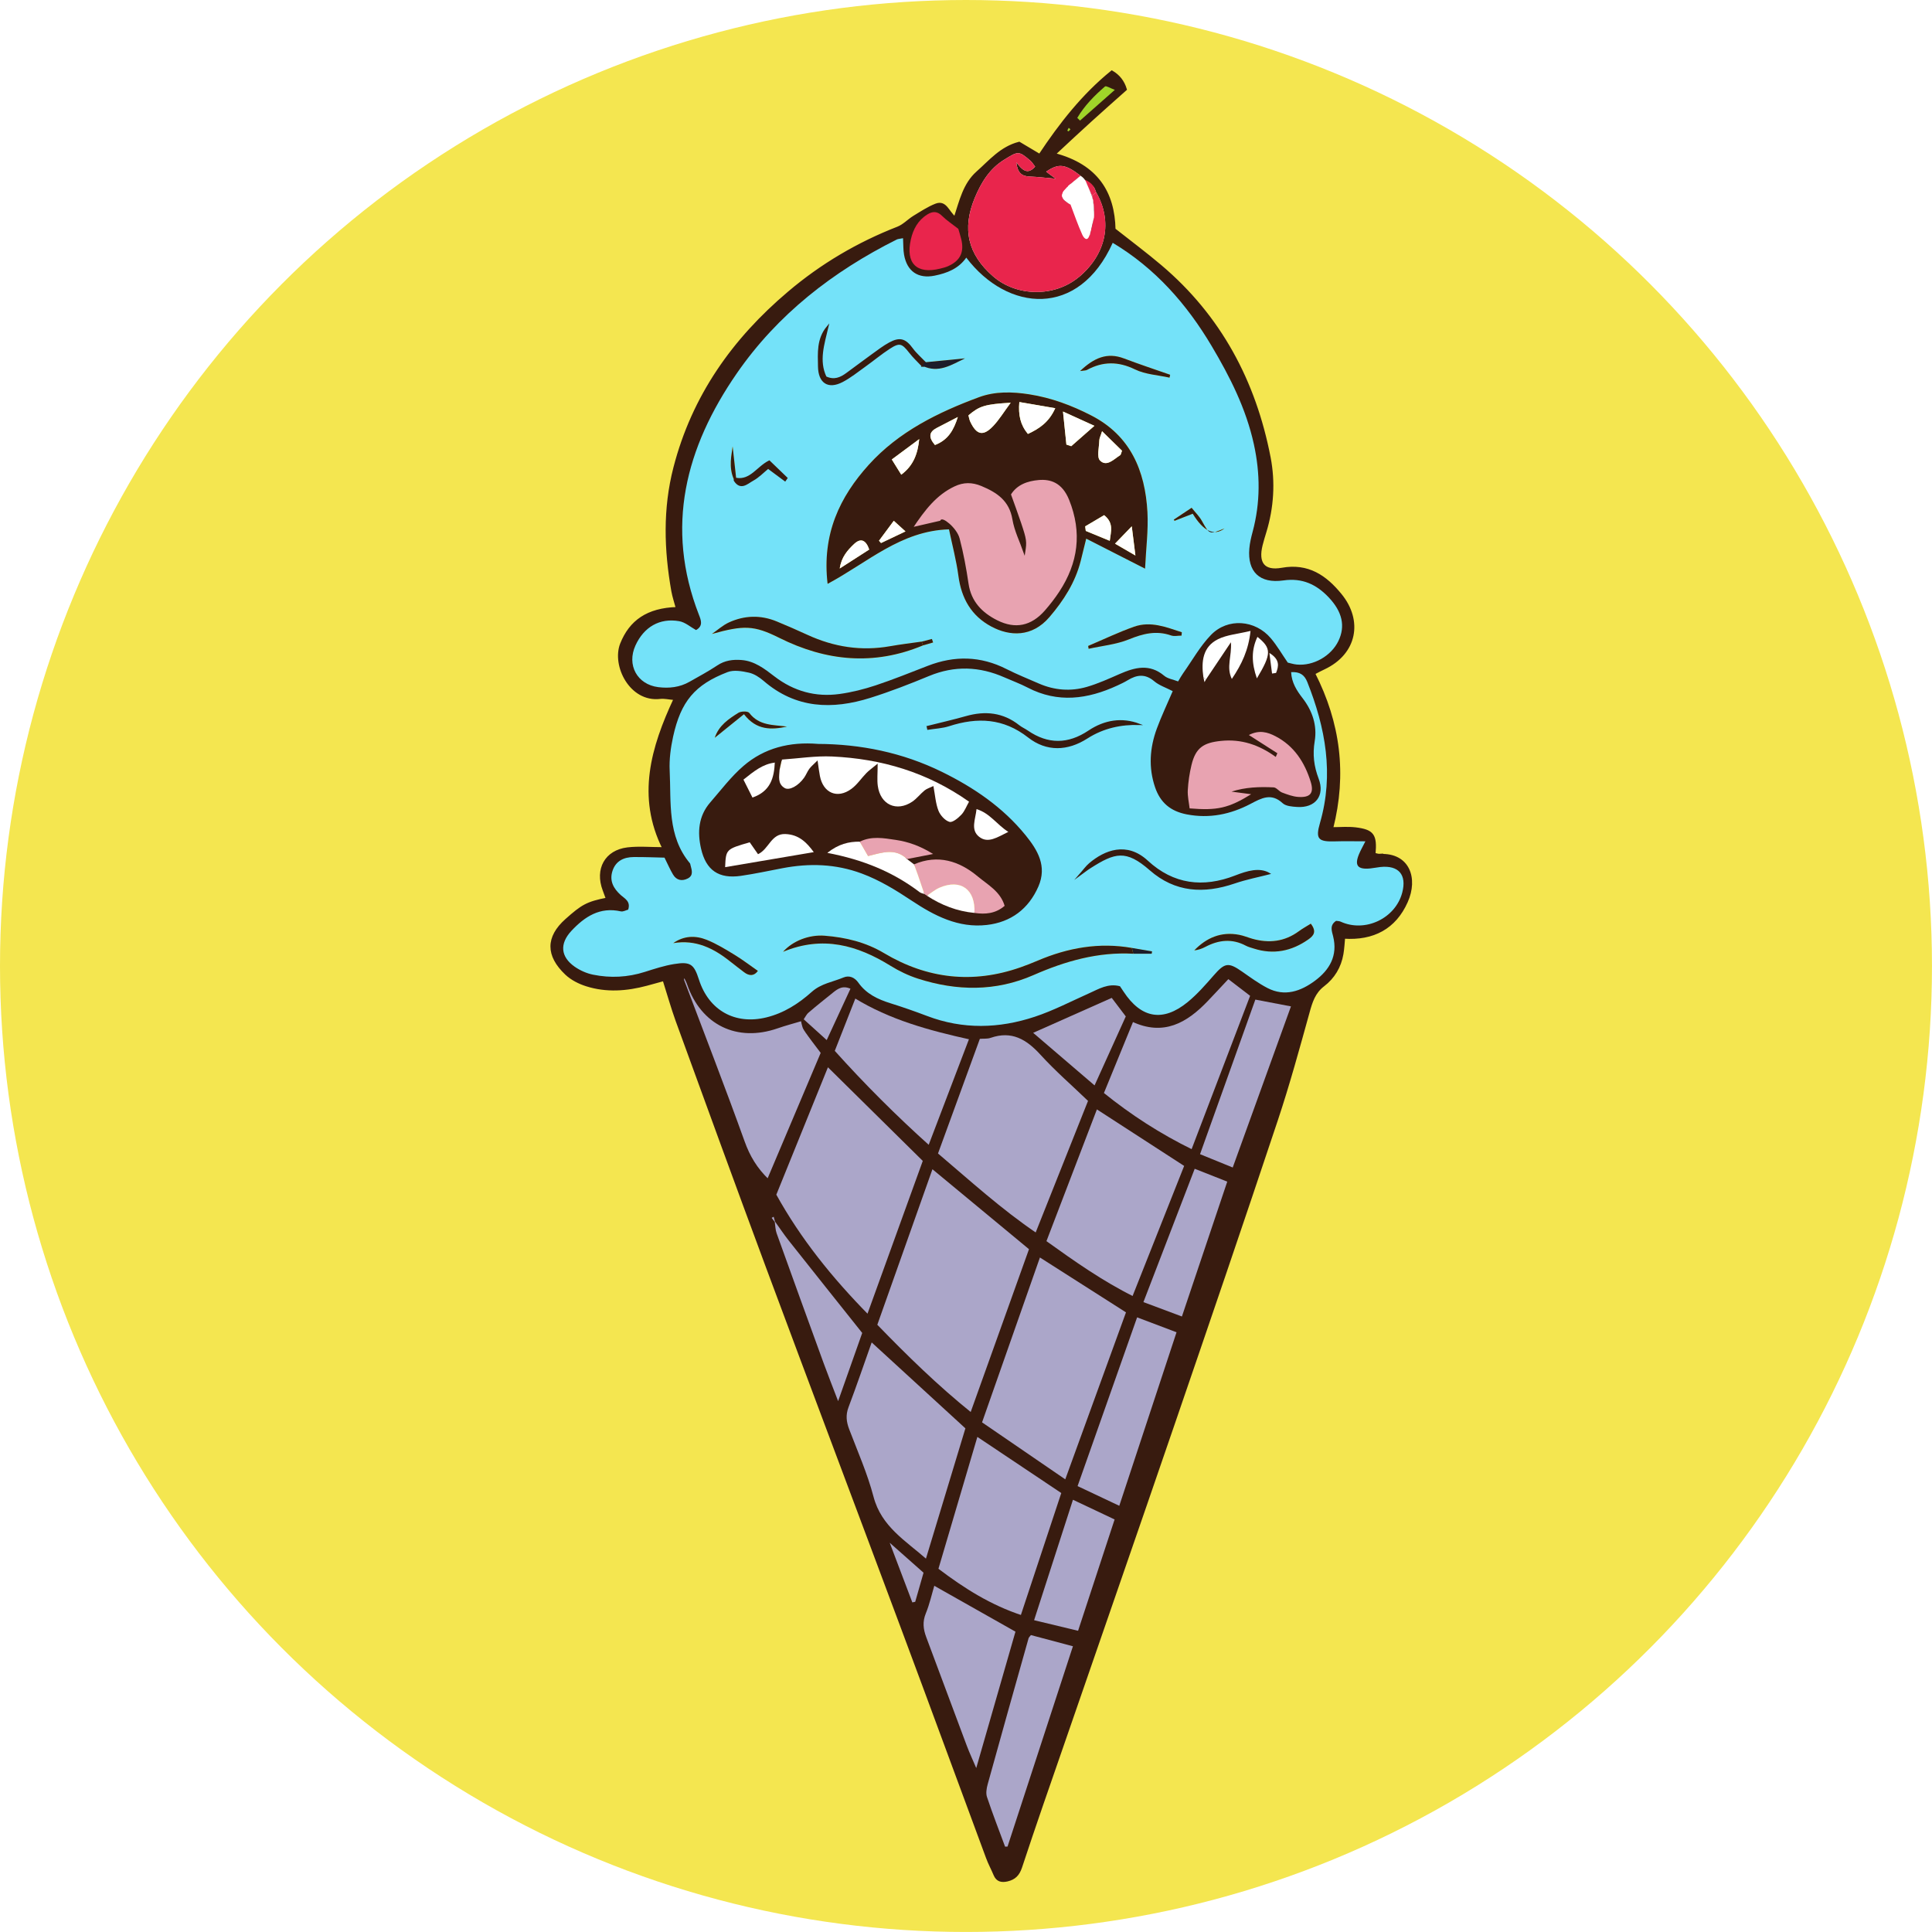<?xml version="1.0" encoding="UTF-8"?>
<svg id="Layer_1" xmlns="http://www.w3.org/2000/svg" version="1.1" xmlns:xlink="http://www.w3.org/1999/xlink" viewBox="0 0 758.35 758.35">
  <!-- Generator: Adobe Illustrator 29.5.1, SVG Export Plug-In . SVG Version: 2.1.0 Build 141)  -->
  <defs>
    <style>
      .st0, .st1, .st2, .st3 {
        fill: #381b0f;
      }

      .st0, .st1, .st3, .st4, .st5 {
        stroke: #381b0f;
        stroke-miterlimit: 10;
      }

      .st0, .st5 {
        stroke-width: .75px;
      }

      .st6 {
        fill: #fff;
      }

      .st7 {
        fill: #a0d529;
      }

      .st8 {
        filter: url(#drop-shadow-1);
      }

      .st9 {
        fill: #f4e650;
      }

      .st10 {
        fill: #74e2f9;
      }

      .st1 {
        stroke-width: .5px;
      }

      .st11, .st5 {
        fill: #e8a3b1;
      }

      .st12 {
        fill: #1d1d2a;
      }

      .st13, .st4 {
        fill: #aba6c9;
      }

      .st14 {
        fill: #e0f0bc;
      }

      .st15 {
        fill: #e9254c;
      }
    </style>
    <filter id="drop-shadow-1" x="198" y="9.35" width="375" height="748" filterUnits="userSpaceOnUse">
      <feOffset dx="6" dy="4"/>
      <feGaussianBlur result="blur" stdDeviation="6"/>
      <feFlood flood-color="#381b0f" flood-opacity=".75"/>
      <feComposite in2="blur" operator="in"/>
      <feComposite in="SourceGraphic"/>
    </filter>
  </defs>
  <circle class="st9" cx="379.17" cy="379.17" r="379.17"/>
  <g class="st8">
    <path class="st3" d="M535.7,331.66c-.75.06-1.55-.28-2.28-.42.67-7.48-.53-9.16-7.41-10-2.94-.34-5.97-.06-9.22-.06,5.41-21.38,2.86-41.28-7.08-60.87,1.67-.87,2.8-1.49,3.97-2.02,12.55-5.89,14.82-18.64,6.5-28.81-5.86-7.2-12.77-11.97-22.99-10.12-7.22,1.29-9.86-2.33-8.08-9.44.44-1.74.94-3.42,1.47-5.13,2.94-9.61,3.53-19.59,1.67-29.2-5.77-29.85-19.38-55.4-42.75-75.16-5.72-4.85-11.74-9.33-18.13-14.38-.31-14.32-6.69-25.08-23.57-29.51,5.44-5.07,9.8-9.16,14.21-13.14,4.58-4.18,9.22-8.24,13.8-12.33-.91-3.05-2.7-5.34-5.39-6.89-11.27,9.14-20.16,20.46-28.32,32.76-3.03-1.79-5.66-3.36-8.05-4.79-7.11,1.82-11.41,7.12-16.38,11.52-5.19,4.6-6.61,11.21-8.8,17.88-2.83-2.24-3.64-6.64-7.52-5.13-3,1.18-5.77,3.03-8.55,4.71-2.19,1.35-4.05,3.42-6.39,4.32-15.66,6.11-29.93,14.52-42.75,25.39-21.74,18.38-37.59,40.66-44.84,68.77-4.16,16.09-3.66,32.2-.81,48.37.42,2.27,1.14,4.43,1.78,6.78-11.66.34-18.35,5.16-21.88,14.01-3.3,8.35,3.58,22.45,15.21,21.07,1.67-.2,3.39.25,5.8.45-8.97,19.25-14.57,38.39-4.41,58.74-5.08,0-9.69-.45-14.19.08-8.52,1.04-12.35,8.1-9.27,16.23.44,1.12.83,2.27,1.28,3.48-7.88,1.57-9.74,2.69-16.02,8.27-7.66,6.81-7.63,13.93-.08,21.1,2.17,2.05,5.14,3.56,8,4.46,7.83,2.49,15.77,1.88,23.6-.22,2.28-.62,4.53-1.23,6.75-1.85,1.86,5.86,3.3,11.01,5.11,16.03,11.74,32.23,23.46,64.46,35.4,96.6,17.63,47.42,35.51,94.75,53.19,142.17,11.16,29.87,22.13,59.83,33.23,89.74.83,2.3,2.03,4.46,2.97,6.73.97,2.3,2.61,2.66,4.89,2.16,2.83-.67,4.33-2.13,5.33-5.13,5.36-16.28,11.02-32.45,16.63-48.65,14.38-41.7,28.9-83.37,43.2-125.1,13.66-39.8,27.26-79.59,40.56-119.5,4.64-13.93,8.52-28.11,12.44-42.26,1.14-4.15,2.28-7.85,5.89-10.62,4-3.05,6.55-7.26,7.41-12.33.36-2.13.47-4.32.67-6.47,11.55.78,20.02-3.78,24.57-13.98,4.14-9.19.78-18.8-10.36-18.27v-.04h-.01ZM427.74,29.94c.42-.36,2.03.67,3.86,1.35-5,4.4-9.33,8.21-13.66,12.05-.36-.36-.72-.7-1.08-1.06,2.8-4.76,6.69-8.72,10.88-12.33h0ZM413.5,46.17c.22.2.47.39.69.59-.25.28-.47.59-.78.81-.06,0-.47-.28-.47-.31.17-.36.36-.73.56-1.09ZM422.09,76.51l.03-.08.86,4.82-.5,2.75-.17,1.96-.19.73c-.03.45-.06.87-.11,1.32,1.67-5.02,1.94-10.06.61-15.16-.58-1.35-1.36-3.2-2.13-5.05,2.67-.06,3.16,2.19,3.74,3.65,6.63,11.57,4.03,24.35-6.83,33.38-9.52,7.9-24.4,7.73-33.67-.39-9.83-8.58-12.19-18.52-7.13-30.72v-.03h0c2.53-6.03,5.77-11.46,11.63-15.05,5.39-3.31,5.61-3.53,10.24.48.64.53,1.08,1.35,1.83,2.27-2.97,3.39-5.02,1.4-7.38-1.68.42,4.04,2.05,5.46,5.19,5.58,3.28.14,6.52.53,10.24.87-1.36-1.01-2.5-1.88-3.72-2.77,4.89-3.36,7.47-3.05,13.52,1.6-1.39,1.15-2.72,2.24-4.05,3.36,1.22-.28,2.47-.56,4.03-.9,1.25,1.71,2.19,3.53,2.83,5.41M351.53,89.97c.89-4.01,2.78-7.48,6.41-9.75,2.17-1.37,3.97-1.35,5.89.59,1.64,1.63,3.64,2.91,6.33,5.02.28.92.75,2.41,1.11,3.92,1.3,5.16-.31,8.58-5.11,10.73-1,.45-2.08.7-3.16.98-9.19,2.27-13.6-2.1-11.47-11.49ZM252.42,265.69c-8.33-1.04-12.46-8.69-8.97-16.34,3.3-7.23,9.49-10.9,17.18-9.53,2.33.42,4.41,2.3,6.61,3.48,2.89-1.6,1.92-3.92,1.17-5.91-13.49-34.55-5.22-65.83,14.8-94.81,16.02-23.23,37.76-40.02,62.77-52.57.56-.28,1.25-.28,2.5-.53.14,2.49.03,4.54.39,6.5,1.17,6.56,5.52,9.53,11.99,8.24,4.86-1.01,9.38-2.75,12.44-7.09,16.27,21.41,44.17,23.77,57.47-5.8,16.6,9.92,29.01,23.93,38.84,40.47,7.19,12.11,13.52,24.61,16.57,38.53,2.53,11.55,2.61,22.98-.47,34.44-.58,2.13-1.11,4.34-1.3,6.56-.78,9.08,4,13.84,13.38,12.5,7.41-1.04,12.94,1.54,17.82,6.73,5.27,5.6,6.55,11.24,3.78,17.04-2.86,5.91-9.86,9.92-16.41,9.28-1.3-.14-2.58-.56-3.47-.76-2.36-3.39-4.25-6.7-6.66-9.56-6.11-7.26-16.88-8.13-23.49-1.32-4.28,4.4-7.36,10-10.97,15.08-.61.87-1.14,1.85-1.94,3.17-1.94-.76-4.05-1.06-5.47-2.24-5.72-4.79-11.44-3.31-17.41-.7-4.25,1.85-8.5,3.81-12.94,5.07-6.36,1.85-12.71,1.37-18.85-1.32-4.28-1.85-8.58-3.59-12.74-5.69-10.11-5.13-20.35-5.32-30.82-1.26-6.8,2.63-13.58,5.38-20.49,7.68-4.61,1.51-9.36,2.72-14.16,3.36-9.38,1.32-17.96-1.04-25.6-6.89-3.86-2.97-7.77-6.05-12.91-6.45-3.36-.25-6.52.14-9.52,2.16-3.5,2.33-7.22,4.32-10.88,6.39-3.83,2.19-8,2.66-12.24,2.1h0ZM485.12,307.75c-8.88,5.46-13.33,6.45-24.18,5.55-.25-2.21-.83-4.71-.72-7.15.19-3.31.69-6.64,1.47-9.86,1.64-6.87,4.8-8.77,11.55-9.47,8.05-.84,14.99,1.57,21.52,6.28.22-.48.42-.95.64-1.43-3.53-2.27-7.05-4.51-11.19-7.15,4.11-2.1,7.36-1.12,10.41.45,7.33,3.76,11.49,10.26,13.88,17.91,1.39,4.48-.22,6.25-4.94,5.94-2.14-.17-4.28-.95-6.3-1.74-1.19-.45-2.19-1.96-3.33-2.02-5.52-.28-11.05-.11-16.52,1.65,2.22.31,4.41.59,7.72,1.04h-.01ZM477.15,248.09c-3.72,5.55-6.75,10.09-9.8,14.63-.19.36-.36.7-.56,1.04-.14-.64-.31-1.32-.44-1.96-.86-6.11-.28-11.94,5.8-14.91,3.5-1.74,7.72-2.02,12.71-3.22-.83,7.57-3.44,13.03-7.33,18.83-2.3-4.68.06-8.94-.39-14.4h.01ZM487.56,245.99c5.55,4.48,5.61,6.59-.22,16.28-2.14-6.14-2.19-11.18.22-16.28h0ZM492.26,252.29c4.22,2.63,3.69,5.18,2.64,7.85-.53.08-1.05.17-1.58.25-.31-2.44-.64-4.88-1.05-8.1h-.01ZM285.82,444.2c-7.61-21.19-15.8-42.18-23.71-63.22-.19-.53-.14-1.15.58-2.02.5,1.09,1.08,2.13,1.5,3.28,5.41,15.67,19.21,22.36,34.84,16.93,3.19-1.12,6.5-1.96,9.74-2.91,0-.06-.03-.08-.03-.14.03.03.08.06.11.08.69-1.04,1.22-2.27,2.14-3.05,3.16-2.75,6.44-5.32,9.69-7.96,2.08-1.65,4.25-3.08,7.8-1.32-3.25,7.03-6.44,13.9-9.83,21.21-3.33-3.03-6.55-5.97-9.8-8.88-.03,0-.03.03-.03.03,0,0-.02.01-.06.03.33,1.29.44,2.72,1.17,3.76,2.08,3.14,4.44,6.11,6.77,9.19-7.05,16.67-14.08,33.27-21.24,50.16-4.72-4.54-7.58-9.36-9.66-15.16h.02ZM359.78,454.13c13.08,10.85,25.71,21.27,38.73,32.06-7.63,21.27-15.35,42.79-23.26,64.88-13.58-10.9-25.57-22.64-37.45-34.95,7.36-20.74,14.63-41.25,21.99-61.99h0ZM334.71,512.58c-14.66-14.91-26.85-30.13-36.53-47.61,6.91-17.09,13.85-34.22,20.63-50.92,12.74,12.58,25.29,24.97,38.01,37.5-7.25,20.01-14.52,40.08-22.1,61.04h-.01ZM377.35,559.22c11.63,7.79,22.57,15.11,33.81,22.62-5.47,16.51-10.69,32.31-16.13,48.71-12.27-4.04-22.65-10.51-33.26-18.58,5.08-17.24,10.22-34.61,15.57-52.74h.01ZM378.88,554.51c7.72-22,15.3-43.58,23.04-65.69,11.85,7.57,23.13,14.74,34.65,22.11-8.05,22.17-15.96,43.89-24.18,66.5-11.38-7.79-22.13-15.13-33.51-22.92ZM404.14,483.36c6.86-17.85,13.44-35.06,20.16-52.66,11.91,7.71,23.32,15.11,35.12,22.76-6.69,16.84-13.49,33.99-20.6,51.93-12.24-6.08-23.15-13.79-34.67-22.03h-.01ZM426.71,425.18c3.89-9.47,7.72-18.86,11.74-28.67,12.22,5.77,21.18.5,29.21-7.87,2.75-2.86,5.44-5.8,8.41-9,2.97,2.27,5.75,4.4,9.22,7.06-7.72,20.23-15.44,40.5-23.29,61.07-12.91-6.33-24.18-13.62-35.29-22.59h0ZM423.82,422.85c-8.61-7.37-16.93-14.49-25.21-21.58,11.02-4.9,21.49-9.56,31.93-14.21,2,2.66,3.86,5.13,5.94,7.85-4.05,8.91-8.16,17.99-12.66,27.94h0ZM402.78,409.68c5.83,6.39,12.38,12.05,18.91,18.3-6.86,17.18-13.71,34.47-20.93,52.55-14.02-9.5-26.18-20.6-39.14-31.61,5.58-15.33,11.13-30.49,16.66-45.62,1.83-.14,3.22.03,4.44-.39,8.47-2.94,14.44.59,20.07,6.78h-.01ZM358.75,446.22c-13.38-12.02-25.76-24.38-37.64-37.64,2.86-7.26,5.61-14.26,8.38-21.35,14.02,8.63,29.48,12.81,45.53,16.34-5.39,14.07-10.69,28-16.27,42.65ZM317.27,531.08c-6.16-16.98-12.33-33.97-18.43-51-.5-1.37-.5-2.97-.75-4.46-.39-.53-.78-1.06-1.19-1.57.28-.17.53-.31.78-.45.19.64.36,1.26.56,1.91,1.78,2.49,3.47,5.04,5.36,7.45,9.38,11.85,18.82,23.68,28.84,36.26-2.75,7.76-5.86,16.53-9.47,26.74-2.22-5.77-4-10.29-5.69-14.88h0ZM326.85,557.2c-1.17-3.05-1.47-5.83-.28-9,3.22-8.49,6.14-17.07,9.36-26.15,13.02,11.91,25.12,23.01,37.59,34.44-5.14,16.93-10.36,34.19-15.8,52.15-8.58-7.54-18.18-13.06-21.32-25.05-2.39-9.02-6.19-17.66-9.55-26.4h0ZM352.11,624.96c-2.78-7.34-5.58-14.68-8.88-23.4,5.14,4.54,9.11,8.07,13.27,11.77-1.08,3.84-2.17,7.62-3.25,11.41-.39.08-.75.17-1.14.22h0ZM373.02,681.43c-5.33-14.21-10.58-28.44-15.91-42.65-1.22-3.25-1.58-6.28-.17-9.67,1.47-3.64,2.33-7.54,3.47-11.41,10.97,6.19,21.46,12.13,32.76,18.52-5.05,17.57-10.3,35.82-15.88,55.26-1.72-4.06-3.14-7.01-4.28-10.06h.01ZM389.84,721.31c-.56.03-1.11.03-1.67.06-2.44-6.61-5.02-13.2-7.25-19.87-.53-1.57-.19-3.59.25-5.27,5.3-19.11,10.69-38.2,16.07-57.28.17-.59.75-1.06,1.22-1.71,5.52,1.49,11.02,2.94,17.32,4.6-8.72,26.68-17.32,53.08-25.96,79.48h.02ZM417.49,636.71c-6.14-1.46-11.77-2.83-18.24-4.37,5.25-16.28,10.27-31.86,15.6-48.34,6,2.83,11.33,5.35,17.27,8.16-4.83,14.74-9.61,29.26-14.63,44.56h0ZM433.65,587.75c-5.86-2.77-11.22-5.3-17.3-8.18,7.91-22.45,15.69-44.45,23.68-67.12,5.94,2.24,10.85,4.09,16.41,6.19-7.58,23.01-15.1,45.76-22.79,69.11ZM458.22,513.4c-5.77-2.16-10.66-3.98-16.05-6,6.97-18.13,13.66-35.54,20.49-53.27,4.69,1.85,8.97,3.53,13.69,5.41-6.02,17.91-11.91,35.37-18.13,53.86ZM477.87,454.27c-4.41-1.79-8.55-3.48-12.83-5.24,7.5-20.96,14.63-40.89,21.71-60.67,4.69.9,9.19,1.77,13.96,2.69-7.5,20.74-15.02,41.59-22.85,63.22h.01ZM544.39,346.37c-2.67,10.17-14.6,15.81-24.18,11.41-.53-.25-1.22-.22-1.78-.34-2.61,1.71-1.69,4.01-1.17,6.08,1.86,7.62-1.42,13.2-7.13,17.43-5.58,4.15-11.85,6.36-18.63,2.89-3.53-1.82-6.77-4.23-10.05-6.5-5.33-3.73-6.75-3.45-11.08,1.54-3.19,3.67-6.47,7.4-10.22,10.48-9.72,7.93-18.27,6.39-25.18-4.12-.47-.73-.97-1.46-1.42-2.1-4.64-1.26-8.3,1.06-12.13,2.77-7.05,3.17-13.99,6.78-21.29,9.19-14.02,4.65-28.18,5.04-42.25-.31-4.75-1.79-9.52-3.48-14.38-4.99-4.97-1.54-9.49-3.67-12.63-8.07-1.44-2.07-3.58-2.97-5.83-2.05-4.16,1.79-8.74,2.35-12.46,5.66-5.11,4.6-10.91,8.32-17.8,10.03-12.27,3-22.6-2.72-26.48-14.88-1.94-6.05-3.33-7.12-9.74-6.08-3.89.64-7.69,1.88-11.47,3.08-6.72,2.16-13.52,2.49-20.35,1.09-2.5-.5-5.08-1.65-7.19-3.14-5.55-3.87-5.97-9.02-1.28-14.04,5.22-5.6,11.19-9.5,19.38-7.65.92.2,2.03-.45,2.89-.67,1.05-3.28-1.33-4.32-2.89-5.72-2.86-2.58-4.53-5.6-3.25-9.5,1.28-3.92,4.44-5.41,8.3-5.44,4.14-.03,8.27.14,12.1.22,1.36,2.72,2.22,4.76,3.36,6.64,1.36,2.3,3.55,2.69,5.77,1.54,2.39-1.21,1.55-3.36,1.05-5.32-.06-.2-.06-.48-.19-.62-8.99-10.73-7.36-23.88-7.97-36.43-.22-4.4.39-8.97,1.36-13.28,3.03-13.84,8.5-20.43,21.4-25.36,2.42-.95,5.64-.39,8.36.22,2.05.45,4.08,1.79,5.75,3.22,12.63,10.93,26.96,11.35,41.92,6.67,7.8-2.47,15.46-5.44,23.04-8.58,9.99-4.15,19.79-3.78,29.57.53,3.05,1.35,6.19,2.49,9.13,4.01,11.88,6.19,23.54,4.57,35.15-.78,1.42-.64,2.83-1.32,4.16-2.13,3.55-2.13,6.8-2.58,10.33.39,1.94,1.68,4.58,2.52,7.3,3.92-2.25,5.27-4.47,9.89-6.25,14.71-2.75,7.54-3.3,15.22-.67,22.98,2.05,6.08,6.14,9.44,12.44,10.65,8.91,1.71,17.18,0,25.04-4.12,4.25-2.21,8.08-4.46,12.58-.28,1.28,1.18,3.75,1.37,5.72,1.49,7.05.48,10.99-4.37,8.44-11.07-1.86-4.93-2.42-9.5-1.55-14.74,1.03-6.14-.89-11.88-4.78-16.9-2.28-2.94-4.3-6.11-4.47-10.2,3.33-.17,5.16.95,6.33,3.87,7.13,17.94,10.52,36.18,4.97,55.29-1.8,6.33-.72,7.48,5.94,7.26,3.66-.11,7.3-.03,11.88-.03-1.14,2.3-1.89,3.62-2.47,4.99-1.89,4.51-.61,6.17,4.39,5.66,1.33-.11,2.64-.42,3.94-.56,7.22-.76,10.44,3.03,8.61,10.06v.03h.01Z"/>
    <path class="st6" d="M417.41,104.8c-9.52,7.9-24.4,7.73-33.67-.39-9.83-8.58-12.19-18.52-7.13-30.72,2.53-6.03,5.77-11.46,11.63-15.05,5.39-3.31,5.61-3.53,10.24.48.64.53,1.08,1.35,1.83,2.27-2.97,3.39-5.02,1.4-7.38-1.68.42,4.04,2.05,5.46,5.19,5.58,3.28.14,6.52.53,10.24.87-1.36-1.01-2.5-1.88-3.72-2.77,4.89-3.36,7.47-3.05,13.52,1.6-1.39,1.15-2.72,2.24-4.05,3.36,1.22-.28,2.47-.56,4.03-.9,1.25,1.71,2.19,3.53,2.83,5.41.44,1.32,1.16,4.18,1.13,3.65l.89,4.74-.5,2.75-.17,1.96-.19.73c-.03.45-.06.87-.11,1.32,1.67-5.02,1.94-10.06.61-15.16-.58-1.35-1.17-2.69-1.94-4.54,2.67-.06,2.97,1.68,3.55,3.14,6.63,11.57,4.03,24.35-6.83,33.38v-.03h0Z"/>
    <path class="st10" d="M348.46,89.47c.14,2.5.05,4.54.4,6.51,1.16,6.55,5.53,9.53,12,8.22,4.87-.99,9.39-2.72,12.42-7.08,16.27,21.4,44.2,23.76,57.48-5.81,16.6,9.92,29,23.95,38.82,40.48,7.2,12.11,13.52,24.6,16.58,38.54,2.53,11.52,2.6,22.98-.48,34.42-.58,2.15-1.1,4.35-1.29,6.56-.79,9.08,4,13.86,13.39,12.52,7.41-1.05,12.94,1.54,17.82,6.71,5.27,5.6,6.56,11.23,3.76,17.05-2.84,5.91-9.83,9.9-16.39,9.25-1.3-.13-2.58-.55-3.49-.75-2.34-3.4-4.23-6.69-6.64-9.54-6.12-7.26-16.9-8.14-23.51-1.32-4.27,4.41-7.35,10-10.95,15.07-.63.89-1.14,1.85-1.95,3.17-1.95-.76-4.07-1.05-5.47-2.23-5.72-4.8-11.45-3.32-17.41-.71-4.25,1.86-8.51,3.8-12.94,5.09-6.34,1.84-12.72,1.35-18.84-1.32-4.26-1.86-8.59-3.6-12.74-5.7-10.12-5.13-20.35-5.32-30.82-1.26-6.8,2.63-13.58,5.38-20.5,7.68-4.59,1.52-9.36,2.72-14.14,3.38-9.4,1.3-17.97-1.04-25.6-6.91-3.86-2.97-7.78-6.03-12.91-6.42-3.37-.26-6.54.14-9.52,2.13-3.5,2.34-7.23,4.32-10.9,6.41-3.82,2.18-8,2.64-12.25,2.11-8.32-1.05-12.45-8.7-8.96-16.36,3.3-7.24,9.49-10.89,17.19-9.53,2.34.41,4.42,2.29,6.59,3.48,2.89-1.6,1.94-3.94,1.16-5.92-13.47-34.54-5.21-65.82,14.81-94.8,16.03-23.22,37.76-40.02,62.77-52.56.56-.28,1.25-.28,2.49-.53l.02-.03h0ZM282.97,183.81c-.55-4.97-1.11-9.95-1.4-12.61-.27,2.89-1.83,8.17.67,13.34,2.46,3.91,5.08,1.12,7.31-.1s4.06-3.17,5.95-4.71c2.52,1.87,4.59,3.41,6.66,4.94.24-.35.48-.69.72-1.04-2.31-2.23-4.63-4.46-6.92-6.67-4.76,2.36-7.3,7.75-12.99,6.83v.02h0ZM356.13,139.6c6.22,3.06,11.36-.39,16.66-2.94-5.28.52-10.57,1.04-15.85,1.56-1.64-1.72-3.49-3.29-4.88-5.2-2.73-3.74-4.77-4.47-8.87-2.25-2.33,1.26-4.46,2.9-6.61,4.46-3.42,2.46-6.78,5.01-10.18,7.49-2.41,1.75-4.94,2.94-8.32,1.36-3.08-6.48-.87-12.97.7-19.67-3.86,4.68-3.42,10.13-3.33,15.46.1,6.25,3.66,8.6,9.13,5.76,3.12-1.62,5.92-3.9,8.81-5.96,3.25-2.32,6.33-4.9,9.67-7.07,4.02-2.61,5.15-2.18,8.13,1.66,1.48,1.91,3.29,3.57,4.94,5.34h0ZM355.8,247.86c-4.14.6-8.31,1.08-12.43,1.82-11.28,2-22.02.31-32.38-4.44-4.02-1.85-8.07-3.64-12.17-5.31-6.27-2.57-12.6-2.38-18.71.42-2.41,1.1-4.46,2.99-6.68,4.52,12.52-3.46,16.45-3.47,26.43,1.52,18.41,9.19,37.15,11.02,56.43,2.97,1.33-.38,2.66-.76,3.98-1.15-.16-.46-.32-.92-.48-1.37-1.33.35-2.66.69-3.99,1.04v-.02h0ZM318.85,225.17c15.77-8.42,28.77-20.86,47.67-21.41,1.28,6.18,2.88,12.18,3.7,18.29,1.18,8.83,5.06,15.66,12.91,19.86,7.23,3.87,15.97,4.28,22.82-3.71,5.57-6.51,10.11-13.57,12.26-22,.68-2.68,1.33-5.38,2.17-8.79,7.87,4.02,15.21,7.76,23.1,11.78.38-8.05,1.32-15.16.93-22.2-.89-16.28-6.69-30.02-21.99-37.9-7.72-3.97-15.75-6.98-24.4-8.33-6.7-1.04-13.42-1.2-19.7,1.12-16.12,5.96-31.56,13.55-43.29,26.54-11.35,12.56-18.45,27.2-16.16,46.73l-.02.02h0ZM421.13,249.54c.06.37.13.75.19,1.12,5.29-1.17,10.84-1.68,15.8-3.7,5.56-2.26,10.76-3.57,16.57-1.54,1.23.43,2.73.06,4.1.06.04-.44.07-.88.11-1.32-6.07-1.96-12.18-4.5-18.76-2.17-6.12,2.17-12.01,5-18,7.54h0ZM453.08,144.24c.08-.38.16-.76.24-1.14-6.05-2.13-12.15-4.14-18.14-6.41-6.63-2.52-11.77-.22-17.23,4.96,1.56-.25,2.23-.18,2.73-.45,6.27-3.4,12.28-3.38,18.86-.19,4.09,1.98,9.01,2.22,13.55,3.23h0ZM474.65,203.42c-5.97,2.47-5.88,2.43-8.9-2.99-1-1.8-2.55-3.28-4.01-5.12-2.76,1.84-4.89,3.25-7.01,4.67.11.15.21.3.32.45,2.42-.95,4.84-1.89,7.13-2.78,4.22,6.94,8.38,8.86,12.48,5.77h-.01Z"/>
    <path class="st10" d="M454.3,267.32c-2.25,5.26-4.47,9.9-6.23,14.7-2.76,7.54-3.32,15.22-.68,23,2.07,6.08,6.13,9.42,12.43,10.64,8.93,1.72,17.18,0,25.04-4.12,4.24-2.22,8.1-4.44,12.59-.28,1.28,1.19,3.75,1.36,5.7,1.49,7.07.47,11-4.37,8.46-11.07-1.87-4.93-2.43-9.5-1.56-14.75,1.02-6.12-.88-11.88-4.77-16.91-2.27-2.93-4.31-6.09-4.48-10.2,3.34-.16,5.18.97,6.34,3.87,7.14,17.95,10.52,36.19,4.99,55.31-1.83,6.32-.75,7.46,5.94,7.25,3.65-.12,7.3-.02,11.88-.02-1.16,2.3-1.91,3.6-2.48,4.98-1.89,4.51-.61,6.16,4.39,5.67,1.32-.13,2.63-.42,3.95-.56,7.2-.76,10.44,3.02,8.6,10.04-2.67,10.18-14.61,15.8-24.17,11.41-.55-.25-1.23-.23-1.78-.32-2.63,1.71-1.7,3.98-1.18,6.08,1.89,7.6-1.41,13.18-7.11,17.42-5.58,4.15-11.87,6.37-18.64,2.88-3.52-1.82-6.76-4.21-10.03-6.49-5.34-3.72-6.75-3.45-11.09,1.52-3.21,3.68-6.47,7.41-10.22,10.48-9.71,7.94-18.25,6.41-25.16-4.1-.48-.73-.98-1.46-1.42-2.12-4.64-1.25-8.3,1.07-12.14,2.78-7.07,3.16-14,6.78-21.31,9.2-14,4.64-28.18,5.05-42.24-.3-4.74-1.8-9.53-3.48-14.37-4.99-4.97-1.55-9.5-3.67-12.63-8.1-1.46-2.07-3.6-2.97-5.83-2.03-4.19,1.77-8.76,2.34-12.47,5.66-5.12,4.59-10.91,8.32-17.8,10.01-12.26,3-22.59-2.71-26.48-14.86-1.94-6.05-3.33-7.12-9.74-6.08-3.89.63-7.71,1.88-11.49,3.08-6.7,2.14-13.51,2.48-20.33,1.09-2.52-.51-5.1-1.66-7.22-3.14-5.55-3.89-5.95-9.04-1.28-14.05,5.24-5.61,11.19-9.51,19.4-7.66.92.21,2.03-.46,2.89-.68,1.06-3.27-1.34-4.31-2.89-5.7-2.88-2.59-4.54-5.6-3.27-9.5,1.29-3.94,4.46-5.41,8.3-5.44,4.14-.04,8.28.15,12.12.23,1.35,2.71,2.22,4.75,3.35,6.64,1.37,2.3,3.55,2.68,5.78,1.54,2.38-1.22,1.55-3.36,1.06-5.31-.05-.21-.07-.47-.19-.63-8.99-10.73-7.36-23.88-7.97-36.44-.21-4.4.4-8.95,1.34-13.27,3.04-13.85,8.52-20.42,21.41-25.37,2.43-.93,5.65-.37,8.35.23,2.06.46,4.11,1.8,5.76,3.22,12.65,10.94,26.97,11.37,41.93,6.66,7.8-2.45,15.46-5.43,23.03-8.57,10.02-4.15,19.8-3.77,29.59.55,3.04,1.34,6.17,2.48,9.11,4.01,11.89,6.18,23.56,4.55,35.16-.8,1.41-.65,2.82-1.31,4.15-2.12,3.55-2.15,6.82-2.59,10.34.4,1.95,1.66,4.58,2.5,7.3,3.91l-.03.03h0ZM438.83,370.36h7.24c.05-.31.1-.62.15-.92-2.65-.45-5.29-.9-7.94-1.36-12.84-2.25-25.08-.08-36.96,4.98-2.24.95-4.51,1.85-6.8,2.65-18.69,6.55-36.58,4.51-53.51-5.58-7.26-4.33-15.1-6.18-23.3-6.84-6.13-.49-12.53,2.02-16.36,6.31,15.67-6.49,29.2-2.55,42.22,5.51,3.35,2.07,7.01,3.83,10.75,5.03,15.24,4.88,30.49,5.11,45.36-1.41,12.52-5.49,25.35-9.15,39.14-8.37h0ZM314.94,288.5c-10.86-.88-20.68,1.55-28.79,8.53-4.84,4.17-8.78,9.42-13.01,14.29-4.5,5.17-4.94,11.34-3.49,17.67,1.9,8.28,6.66,11.52,15.05,10.32,5.47-.79,10.89-1.96,16.32-3,10.63-2.03,21.01-1.74,31.35,2.09,7.17,2.66,13.5,6.57,19.81,10.76,8.79,5.83,18.11,10.68,29.11,9.42,9.29-1.07,16.08-6.16,19.84-14.82,3.34-7.68-.24-13.77-4.96-19.58-8.9-10.96-20.27-18.66-32.68-24.75-15.35-7.54-31.76-10.86-48.56-10.92h.01ZM357.98,281.2c.07.34.14.68.21,1.01,2.76-.45,5.63-.55,8.27-1.4,11.18-3.61,21.46-3.19,31.26,4.48,7.18,5.62,15.33,5.28,22.97.37,6.45-4.14,13.42-5.54,20.5-5.34-6.77-2.56-13.56-1.53-19.81,2.65-8.1,5.42-16.05,5.49-24.08-.01-1.1-.75-2.35-1.29-3.38-2.11-6.27-4.96-13.19-5.64-20.67-3.53-5.05,1.43-10.18,2.6-15.27,3.88h0ZM417.36,339.86c2.04-1.48,3.23-2.44,4.5-3.25,9.72-6.2,14.14-7.49,23.63.82,9.85,8.64,21.05,9.21,33.01,5.14,4.75-1.61,9.71-2.58,13.81-3.64-3.9-2.32-8.69-.88-13.39.95-12.69,4.94-24.41,3.5-34.55-5.87-8.15-7.53-16.7-4.05-22.67.99-1.34,1.13-2.37,2.63-4.34,4.86ZM508.51,358.56c-1.73,1.09-3.26,1.92-4.65,2.94-5.62,4.14-11.77,4.82-18.32,2.96-1.71-.48-3.37-1.19-5.1-1.53-7.07-1.36-12.83,1.11-17.66,6.1,1.56-.15,3-.65,4.34-1.36,5.23-2.76,10.48-3.35,15.88-.49.97.51,2.07.79,3.13,1.13,7.75,2.48,14.86,1.05,21.44-3.58,2-1.41,3.42-2.99.95-6.18h-.01ZM291.48,377.1c-3.02-2.11-5.95-4.36-9.09-6.27-3.56-2.17-7.17-4.4-11.01-5.93-4.38-1.75-8.93-1.66-13.11,1.31,8.82-1.52,15.93,2.05,22.5,7.32,1.73,1.39,3.5,2.71,5.25,4.06,2.14,1.66,4.04,1.51,5.46-.48h0ZM286.03,276.34c4.9,6.39,10.77,6.18,16.9,4.86-5.32-.72-10.96-.25-14.85-5.39-.55-.73-3.21-.68-4.28,0-3.79,2.4-7.64,4.92-9.25,9.79,3.88-3.13,7.53-6.07,11.48-9.26h0Z"/>
    <path class="st4" d="M337.79,516.12c7.36-20.76,14.63-41.26,21.98-62.01,13.09,10.84,25.71,21.28,38.72,32.06-7.63,21.29-15.33,42.8-23.24,64.9-13.57-10.91-25.56-22.66-37.46-34.95h0Z"/>
    <path class="st4" d="M334.72,512.58c-14.66-14.91-26.87-30.12-36.55-47.61,6.93-17.1,13.87-34.23,20.63-50.92,12.75,12.58,25.3,24.97,37.99,37.5-7.24,20.02-14.5,40.08-22.08,61.03h0Z"/>
    <path class="st4" d="M421.67,427.98c-6.83,17.18-13.71,34.46-20.91,52.55-14.02-9.5-26.2-20.61-39.16-31.61,5.59-15.32,11.13-30.51,16.66-45.64,1.83-.14,3.24.04,4.44-.38,8.46-2.93,14.44.58,20.09,6.78,5.81,6.38,12.38,12.07,18.88,18.31h0Z"/>
    <path class="st4" d="M436.58,510.92c-8.07,22.18-15.96,43.9-24.19,66.53-11.39-7.8-22.13-15.15-33.51-22.95,7.72-21.99,15.29-43.56,23.05-65.67,11.85,7.55,23.11,14.73,34.65,22.09h0Z"/>
    <path class="st4" d="M404.15,483.35c6.84-17.86,13.43-35.07,20.16-52.64,11.89,7.7,23.31,15.1,35.11,22.74-6.68,16.86-13.48,34.01-20.59,51.94-12.25-6.09-23.18-13.78-34.68-22.03h0Z"/>
    <path class="st4" d="M335.93,522.05c13.02,11.93,25.11,23.02,37.58,34.45-5.13,16.93-10.35,34.18-15.8,52.17-8.56-7.56-18.17-13.07-21.32-25.06-2.37-9.02-6.2-17.66-9.53-26.41-1.16-3.04-1.47-5.81-.28-8.98,3.21-8.49,6.13-17.09,9.35-26.17h0Z"/>
    <path class="st4" d="M411.17,581.84c-5.47,16.5-10.7,32.31-16.13,48.7-12.26-4.03-22.66-10.52-33.26-18.58,5.09-17.24,10.22-34.62,15.57-52.74,11.64,7.78,22.57,15.09,33.82,22.62Z"/>
    <path class="st4" d="M462,447.76c-12.91-6.34-24.19-13.62-35.29-22.57,3.89-9.49,7.73-18.88,11.74-28.68,12.23,5.77,21.17.5,29.21-7.87,2.75-2.87,5.44-5.8,8.43-8.98,2.96,2.26,5.72,4.38,9.21,7.05-7.73,20.25-15.45,40.49-23.3,61.06h0Z"/>
    <path class="st15" d="M417.41,104.8c-9.52,7.9-24.4,7.73-33.67-.39-9.83-8.58-12.19-18.52-7.13-30.72,2.53-6.03,5.77-11.46,11.63-15.05,5.39-3.31,5.61-3.53,10.24.48.64.53,1.08,1.35,1.83,2.27-2.97,3.39-5.02,1.4-7.38-1.68.42,4.04,2.05,5.46,5.19,5.58,3.28.14,6.52.53,10.24.87-1.36-1.01-2.5-1.88-3.72-2.77,4.89-3.36,7.47-3.05,13.52,1.6-.86.73-1.72,1.4-2.55,2.1-.5.42-1,.84-1.5,1.26v-.03s-.5.39-.77.67c-.06.03-.08.08-.14.14-.17.14-.33.4-.33.4-1.11,1.21-1.78,2.05-1.94,2.8-.08.28-.08.53,0,.76.22.87,1.25,1.74,3.19,3.05,0,.03.03.03.03.03,1.53,4.04,2.94,8.13,4.69,12.02.36.81,1.53,2.55,2.44,1.01v-.03l.03-.03c.14-.22.25-.5.36-.9l.03-.08.42-1.37.22-.84c1.28-4.99,1.55-8.3.31-13.12.53-.48,1.08-.95,1.61-1.4,6.63,11.57,4.03,24.35-6.83,33.38h-.02,0Z"/>
    <path class="st4" d="M309.94,400.02c2.1,3.14,4.46,6.1,6.77,9.19-7.05,16.68-14.07,33.26-21.22,50.16-4.74-4.54-7.6-9.37-9.68-15.17-7.61-21.19-15.78-42.17-23.71-63.23-.2-.52-.13-1.15.58-2.01.5,1.09,1.11,2.14,1.5,3.27,5.42,15.69,19.22,22.38,34.86,16.95,3.22-1.12,6.53-1.98,9.8-2.96,0,0,.37,2.72,1.1,3.81h0Z"/>
    <path class="st4" d="M375,403.57c-5.36,14.07-10.67,27.99-16.26,42.65-13.39-12.02-25.75-24.38-37.65-37.63,2.86-7.27,5.61-14.28,8.39-21.36,14.01,8.64,29.48,12.79,45.51,16.34h0Z"/>
    <path class="st4" d="M377.3,691.48c-1.73-4.05-3.13-7.01-4.28-10.06-5.34-14.2-10.58-28.43-15.92-42.63-1.22-3.25-1.56-6.28-.17-9.67,1.49-3.64,2.34-7.55,3.49-11.41,10.95,6.19,21.46,12.13,32.76,18.51-5.05,17.58-10.3,35.83-15.89,55.26h.01Z"/>
    <path class="st4" d="M440.04,512.44c5.93,2.24,10.84,4.1,16.4,6.2-7.59,23-15.09,45.75-22.8,69.11-5.84-2.76-11.2-5.29-17.29-8.17,7.92-22.45,15.69-44.45,23.69-67.14Z"/>
    <path class="st4" d="M388.18,721.38c-2.45-6.62-5.02-13.2-7.25-19.89-.52-1.56-.19-3.59.27-5.26,5.28-19.11,10.66-38.2,16.05-57.29.17-.59.75-1.05,1.23-1.7,5.52,1.47,11.01,2.93,17.31,4.6-8.71,26.67-17.32,53.06-25.94,79.46-.56.02-1.12.05-1.68.07h.01Z"/>
    <path class="st11" d="M485.12,307.74c-8.88,5.48-13.33,6.47-24.17,5.57-.25-2.23-.85-4.71-.72-7.15.18-3.31.68-6.64,1.45-9.86,1.65-6.87,4.81-8.78,11.57-9.48,8.04-.83,14.99,1.56,21.51,6.29.21-.48.42-.97.63-1.45-3.52-2.25-7.04-4.5-11.19-7.15,4.1-2.1,7.36-1.12,10.4.45,7.34,3.78,11.51,10.26,13.88,17.92,1.39,4.49-.2,6.26-4.94,5.93-2.13-.15-4.25-.96-6.29-1.72-1.2-.45-2.19-1.97-3.33-2.03-5.53-.27-11.06-.1-16.53,1.67,2.21.29,4.43.58,7.71,1.02h.02Z"/>
    <path class="st4" d="M414.85,583.99c6.01,2.84,11.33,5.36,17.27,8.16-4.83,14.74-9.59,29.24-14.62,44.56-6.14-1.48-11.79-2.84-18.24-4.39,5.25-16.27,10.28-31.85,15.6-48.34h-.01Z"/>
    <path class="st13" d="M465.04,449.04c7.5-20.96,14.63-40.89,21.71-60.68,4.7.9,9.2,1.76,13.98,2.67-7.5,20.75-15.04,41.59-22.86,63.24-4.4-1.79-8.56-3.49-12.83-5.23Z"/>
    <path class="st4" d="M458.23,513.4c-5.79-2.17-10.66-3.99-16.06-6.01,6.97-18.13,13.67-35.54,20.49-53.27,4.7,1.85,8.97,3.54,13.69,5.4-6.02,17.92-11.89,35.37-18.11,53.87h0Z"/>
    <path class="st13" d="M298.22,475.51c1.79,2.48,3.48,5.04,5.38,7.44,9.38,11.86,18.82,23.68,28.84,36.26-2.75,7.76-5.85,16.55-9.46,26.76-2.21-5.78-4.01-10.31-5.68-14.89-6.19-16.99-12.35-33.98-18.46-51-.5-1.39-.5-2.97-.73-4.46l.12-.11h-.01Z"/>
    <path class="st4" d="M398.61,401.27c11.04-4.91,21.48-9.56,31.93-14.2,2.01,2.65,3.87,5.11,5.93,7.83-4.04,8.93-8.15,18.01-12.65,27.96-8.61-7.37-16.92-14.49-25.21-21.59h0Z"/>
    <path class="st15" d="M370.16,85.84c.27.93.74,2.41,1.12,3.91,1.3,5.16-.32,8.57-5.11,10.72-1,.45-2.09.71-3.16.98-9.19,2.28-13.62-2.09-11.48-11.48.91-4,2.79-7.48,6.42-9.76,2.18-1.37,3.97-1.35,5.9.59,1.63,1.64,3.62,2.92,6.33,5.04h-.02Z"/>
    <path class="st6" d="M466.35,261.78c-.87-6.09-.28-11.92,5.8-14.91,3.51-1.72,7.71-2.02,12.71-3.22-.82,7.58-3.43,13.04-7.34,18.85-2.29-4.69.06-8.94-.36-14.4-3.72,5.55-6.77,10.09-9.81,14.63-.33-.32-.67-.63-1-.95Z"/>
    <path class="st4" d="M308.84,396.21c.71-1.04,1.24-2.28,2.16-3.07,3.16-2.74,6.45-5.32,9.7-7.95,2.08-1.67,4.23-3.11,7.79-1.34-3.25,7.04-6.44,13.92-9.82,21.23-3.38-3.05-6.66-6.02-9.93-8.98l.1.11h0Z"/>
    <path class="st13" d="M356.51,613.32c-1.11,3.86-2.19,7.64-3.27,11.42-.38.08-.75.16-1.13.24-2.79-7.35-5.57-14.7-8.88-23.42,5.14,4.55,9.1,8.06,13.28,11.76Z"/>
    <path class="st6" d="M487.35,262.28c-2.15-6.15-2.19-11.2.22-16.3,5.55,4.5,5.59,6.59-.22,16.3Z"/>
    <path class="st7" d="M431.59,31.28c-4.98,4.4-9.31,8.23-13.65,12.05-.36-.35-.73-.7-1.09-1.06,2.82-4.77,6.69-8.72,10.89-12.33.43-.37,2.03.67,3.85,1.33h0Z"/>
    <path class="st6" d="M493.31,260.38c-.32-2.44-.63-4.87-1.05-8.08,4.22,2.61,3.67,5.19,2.62,7.84-.52.08-1.05.16-1.57.24Z"/>
    <path class="st15" d="M422.62,72.82c-.57-1.35-2.06-4.46-2.84-6.32,3.57,1.58,3.88,3.5,4.46,4.95-.54.46-1.07.9-1.61,1.37h-.01Z"/>
    <path class="st7" d="M413.5,46.18c.23.19.46.39.68.58-.25.27-.47.57-.76.8-.05.04-.5-.27-.48-.31.15-.37.36-.72.56-1.08h0Z"/>
    <path class="st6" d="M466.35,261.78c.33.32.67.63,1,.95-.19.34-.37.69-.56,1.03l-.44-1.98Z"/>
    <path class="st13" d="M298.1,475.63c-.4-.53-.8-1.06-1.2-1.59.26-.15.52-.29.78-.44.18.64.36,1.27.53,1.91l-.12.11h.01Z"/>
    <path class="st2" d="M318.85,225.17c-2.29-19.53,4.81-34.17,16.16-46.73,11.74-12.99,27.18-20.58,43.29-26.54,6.28-2.32,13-2.17,19.7-1.12,8.65,1.35,16.68,4.35,24.4,8.33,15.3,7.88,21.1,21.62,21.99,37.9.39,7.04-.55,14.15-.93,22.2-7.88-4.02-15.23-7.77-23.1-11.78-.84,3.41-1.48,6.1-2.17,8.79-2.15,8.43-6.69,15.49-12.26,22-6.84,7.99-15.59,7.58-22.82,3.71-7.85-4.2-11.73-11.03-12.91-19.86-.81-6.11-2.42-12.11-3.7-18.29-18.9.55-31.9,12.99-47.67,21.41l.02-.02h0ZM362.96,195.39c5.28,3.37,6.26,7.89,7.36,12.09,1.51,5.8,2.62,11.74,3.49,17.69,1.05,7.2,5.43,11.63,11.43,14.64,7.31,3.68,13.75,2.28,19.17-3.89,2.05-2.34,3.98-4.83,5.69-7.43,7.5-11.41,9.09-23.46,3.93-36.36-2.85-7.13-7.72-8.47-12.34-8.06-4.37.38-8.7,1.79-11.26,5.98,1.37,3.85,2.78,7.61,4.05,11.41,2.16,6.45,2.23,7.19,1.6,11.17-1.4-4.03-3.55-8.31-4.31-12.82-1.26-7.48-6.21-10.78-12.37-13.35-3.72-1.55-7.21-1.6-10.89.15-7.12,3.38-11.69,9.23-16.69,16.78,4.72-1.09,8.2-1.89,11.61-2.67-.16-1.86-.27-3.11-.46-5.31v-.02h0ZM390.72,154.08c-10.1.59-12.26,1.28-16.59,4.96.23.82.35,1.72.73,2.51,2.47,5.19,5.04,5.81,8.94,1.72,2.38-2.49,4.2-5.53,6.92-9.19h0ZM397.47,166.33c4.49-2.06,8.29-4.62,10.74-10.1-4.96-.85-9.35-1.6-14.1-2.42-.45,5.12.41,8.99,3.36,12.52h0ZM412.58,170.51c.64.21,1.27.42,1.91.63,2.81-2.47,5.63-4.95,9.09-7.99-4.46-2.03-7.87-3.58-12.33-5.61.54,5.26.94,9.12,1.34,12.98h-.01ZM354.82,168.36c-3.45,2.56-6.9,5.12-10.77,7.99,1.38,2.21,2.46,3.96,3.71,5.97,4.86-3.6,6.47-8.27,7.06-13.96ZM426.58,165.26c-.6,1.95-1.06,2.77-1.08,3.61-.06,2.72-1.07,6.57.3,7.91,2.64,2.59,5.43-.56,7.91-2.13.28-.18.32-.75.7-1.74-2.27-2.22-4.72-4.62-7.83-7.66h0ZM419.96,202.61c.08.6.15,1.19.23,1.79,2.98,1.23,5.95,2.45,9.41,3.88.46-3.74,1.65-6.97-2.2-10.07-2.35,1.39-4.89,2.89-7.44,4.4h0ZM360.99,170.68c5.16-2.01,7.34-5.8,8.98-11-3.25,1.68-5.75,2.98-8.26,4.28-3.07,1.59-3.35,3.64-.72,6.72ZM335.18,211.71c-1.29-3.8-3.35-4.64-5.97-2.15-2.54,2.41-4.94,5.07-5.6,9.58,4.36-2.8,8-5.14,11.56-7.43h.01ZM439.67,214.04c-.52-4.2-.88-7.06-1.43-11.45-2.86,2.97-4.55,4.72-6.57,6.81,2.76,1.6,4.62,2.68,8,4.64ZM339.02,208.25c.27.3.53.6.8.9,3.03-1.44,6.05-2.87,9.6-4.56-1.55-1.41-2.75-2.5-4.59-4.17-2.15,2.9-3.98,5.36-5.81,7.83Z"/>
    <path class="st2" d="M356.29,249.33c-19.28,8.05-38.01,6.23-56.43-2.97-9.98-4.98-13.91-4.98-26.43-1.52,2.22-1.53,4.27-3.41,6.68-4.52,6.11-2.8,12.44-2.99,18.71-.42,4.09,1.68,8.15,3.47,12.17,5.31,10.36,4.76,21.1,6.44,32.38,4.44,4.12-.73,8.29-1.22,12.43-1.81.16.49.32.98.49,1.48h0Z"/>
    <path class="st0" d="M356.13,139.6c-1.66-1.77-3.46-3.43-4.94-5.34-2.98-3.84-4.11-4.27-8.13-1.66-3.34,2.17-6.42,4.75-9.67,7.07-2.89,2.06-5.69,4.34-8.81,5.96-5.47,2.84-9.02.49-9.13-5.76-.09-5.33-.53-10.77,3.33-15.46-1.57,6.7-3.78,13.2-.7,19.67,3.38,1.58,5.92.39,8.32-1.36,3.41-2.48,6.76-5.03,10.18-7.49,2.16-1.55,4.29-3.2,6.61-4.46,4.1-2.22,6.13-1.49,8.87,2.25,1.4,1.91,3.24,3.48,4.88,5.2-.27.46-.54.92-.81,1.38h0Z"/>
    <path class="st2" d="M421.13,249.54c5.99-2.54,11.88-5.37,18-7.54,6.58-2.33,12.69.21,18.76,2.17-.04.44-.07.88-.11,1.32-1.37,0-2.87.37-4.1-.06-5.81-2.03-11.01-.72-16.57,1.54-4.95,2.01-10.51,2.52-15.8,3.7-.06-.37-.13-.75-.19-1.12h0Z"/>
    <path class="st2" d="M453.08,144.24c-4.55-1.02-9.47-1.25-13.55-3.23-6.58-3.2-12.59-3.21-18.86.19-.5.27-1.17.21-2.73.45,5.46-5.17,10.6-7.47,17.23-4.96,6,2.28,12.09,4.29,18.14,6.41-.08.38-.16.76-.24,1.14h0Z"/>
    <path class="st2" d="M474.65,203.42c-4.09,3.09-8.25,1.16-12.48-5.77-2.29.89-4.71,1.84-7.13,2.78-.11-.15-.21-.3-.32-.45,2.13-1.41,4.25-2.83,7.01-4.67,1.46,1.84,3.01,3.32,4.01,5.12,3.01,5.42,2.93,5.47,8.9,2.99h.01Z"/>
    <path class="st1" d="M282.97,183.81c5.69.92,8.24-4.47,12.99-6.83,2.29,2.21,4.6,4.44,6.92,6.67-.24.35-.48.69-.72,1.04-2.07-1.54-4.14-3.08-6.66-4.94-1.89,1.54-3.72,3.49-5.95,4.71s-4.85,4.01-7.31.1c0-.5.24-.75.73-.74h0Z"/>
    <path class="st12" d="M356.13,139.6c.27-.46.54-.92.81-1.38,5.29-.52,10.57-1.04,15.85-1.56-5.31,2.55-10.45,6-16.66,2.94Z"/>
    <path class="st2" d="M282.24,184.55c-2.5-5.18-.94-10.45-.67-13.34.3,2.66.85,7.63,1.4,12.61-.49,0-.74.24-.73.74h0Z"/>
    <path class="st2" d="M356.29,249.33c-.16-.49-.33-.98-.49-1.48,1.33-.35,2.66-.7,3.99-1.04.16.46.32.92.48,1.37-1.33.38-2.66.76-3.98,1.15Z"/>
    <path class="st3" d="M314.94,288.5c16.8.06,33.21,3.38,48.56,10.92,12.42,6.1,23.78,13.79,32.68,24.75,4.72,5.81,8.3,11.9,4.96,19.58-3.77,8.66-10.56,13.75-19.84,14.82-11,1.27-20.32-3.58-29.11-9.42-6.31-4.19-12.64-8.1-19.81-10.76-10.34-3.83-20.72-4.12-31.35-2.09-5.44,1.04-10.85,2.21-16.32,3-8.4,1.2-13.16-2.04-15.05-10.32-1.45-6.33-1-12.5,3.49-17.67,4.23-4.87,8.17-10.12,13.01-14.29,8.1-6.98,17.93-9.4,28.79-8.53h-.01ZM298.21,295.32c-4.82.54-8.35,3.47-12.39,6.7,1.2,2.39,2.34,4.65,3.54,7.04,7.12-2.47,8.51-7.81,8.77-13.85.62.96,1.24,1.91,1.87,2.87-.15,2.64-.86,5.54,1.97,7.23,1.87,1.11,5.43-.87,7.67-4.07.76-1.09,1.23-2.38,2.01-3.45.68-.93,1.62-1.68,3.25-3.31.42,2.8.61,4.47.92,6.11,1.29,6.7,6.86,9.11,12.35,5.07,2.27-1.67,3.91-4.19,5.91-6.24.95-.98,2.1-1.77,4.41-3.68,0,3.95-.27,6.38.05,8.72,1.01,7.42,7.37,10.35,13.52,6.22,1.8-1.21,3.17-3.06,4.87-4.44.88-.71,2.07-1.05,3.44-1.7.69,3.64.87,6.83,1.98,9.66.72,1.83,2.57,3.89,4.33,4.4,1.22.35,3.41-1.5,4.68-2.83,1.28-1.35,1.97-3.27,3-5.09-16.39-11.57-34.43-16.85-53.74-17.74-6.55-.3-13.16.77-19.75,1.21-.89.39-1.78.78-2.67,1.16h.01ZM331.49,326.37c-4.35-.04-8.33.91-12.75,4.4,14,2.66,25.8,7.49,36.25,15.43.5.38,1.22.49,1.83.72.33.22.66.44.99.66,5.69,3.74,11.87,6.11,18.66,6.76,4.27.63,8.3.31,11.87-2.78-1.66-5.69-6.68-8.31-10.56-11.55-7.23-6.05-15.64-8.76-25.01-4.73-.92-.69-1.83-1.39-2.75-2.08,3.1-.61,6.2-1.21,10.24-2-5.11-3.14-9.75-4.79-14.72-5.53-4.72-.7-9.47-1.58-14.06.7h.01ZM313.43,330.48c-2.79-3.84-5.88-6.9-11.14-7.1-5.65-.21-6.4,5.88-10.74,7.91-1.15-1.64-2.22-3.18-3.26-4.67-9.31,2.69-9.35,2.72-9.65,9.76,11.63-1.97,23.08-3.91,34.8-5.9h0ZM389.79,322.53c-4.6-2.93-7.21-7.33-12.48-8.94-.42,4.05-2.44,8.15,1.05,10.89,3.45,2.69,7.01.23,11.43-1.95h0Z"/>
    <path class="st2" d="M438.83,370.36c-13.8-.77-26.62,2.88-39.14,8.37-14.87,6.52-30.12,6.3-45.36,1.41-3.74-1.2-7.4-2.96-10.75-5.03-13.02-8.06-26.56-12-42.22-5.51,3.83-4.29,10.23-6.8,16.36-6.31,8.19.65,16.04,2.51,23.3,6.84,16.93,10.1,34.82,12.13,53.51,5.58,2.3-.8,4.56-1.7,6.8-2.65,11.87-5.06,24.12-7.23,36.95-4.98.18.76.37,1.52.56,2.28h-.01Z"/>
    <path class="st1" d="M357.98,281.2c5.09-1.28,10.22-2.45,15.27-3.88,7.48-2.11,14.4-1.43,20.67,3.53,1.04.82,2.29,1.36,3.38,2.11,8.03,5.51,15.98,5.43,24.08.01,6.25-4.18,13.03-5.21,19.81-2.65-7.07-.2-14.05,1.21-20.5,5.34-7.64,4.9-15.8,5.24-22.97-.37-9.8-7.67-20.08-8.09-31.26-4.48-2.64.85-5.51.96-8.27,1.4-.07-.34-.14-.68-.21-1.01h0Z"/>
    <path class="st1" d="M417.36,339.86c1.97-2.23,3-3.73,4.34-4.86,5.97-5.04,14.52-8.52,22.67-.99,10.14,9.37,21.86,10.81,34.55,5.87,4.7-1.83,9.5-3.27,13.39-.95-4.1,1.06-9.07,2.02-13.81,3.64-11.95,4.07-23.15,3.5-33.01-5.14-9.49-8.31-13.91-7.02-23.63-.82-1.28.81-2.46,1.77-4.5,3.25Z"/>
    <path class="st2" d="M508.51,358.56c2.47,3.18,1.05,4.77-.95,6.18-6.58,4.63-13.69,6.07-21.44,3.58-1.06-.34-2.16-.61-3.13-1.13-5.4-2.86-10.65-2.27-15.88.49-1.34.71-2.78,1.21-4.34,1.36,4.83-4.99,10.59-7.46,17.66-6.1,1.73.33,3.39,1.04,5.1,1.53,6.55,1.86,12.7,1.18,18.32-2.96,1.39-1.02,2.92-1.86,4.65-2.94h.01Z"/>
    <path class="st2" d="M291.48,377.1c-1.42,1.99-3.32,2.14-5.46.48-1.75-1.35-3.53-2.68-5.25-4.06-6.57-5.27-13.68-8.84-22.5-7.32,4.18-2.96,8.73-3.06,13.11-1.31,3.85,1.54,7.45,3.76,11.01,5.93,3.13,1.91,6.06,4.17,9.09,6.27h0Z"/>
    <path class="st2" d="M286.03,276.34c-3.95,3.19-7.6,6.13-11.48,9.26,1.61-4.87,5.47-7.4,9.25-9.79,1.07-.68,3.72-.72,4.28,0,3.9,5.14,9.53,4.67,14.85,5.39-6.13,1.32-12.01,1.52-16.9-4.86h0Z"/>
    <path class="st12" d="M438.83,370.36c-.19-.76-.37-1.52-.56-2.28,2.65.45,5.3.91,7.94,1.36-.05.31-.1.62-.15.92h-7.24,0Z"/>
    <path class="st12" d="M414.11,76.13c-1.94-.95-3.03-1.93-3.19-3.05.22.87,1.25,1.74,3.19,3.05Z"/>
    <path class="st12" d="M413.2,69.12"/>
    <path class="st5" d="M363.42,200.7c-3.41.78-6.89,1.58-11.61,2.67,5-7.55,9.57-13.4,16.69-16.78,3.68-1.75,7.18-1.7,10.89-.15,6.16,2.57,11.11,5.86,12.37,13.35.76,4.52,2.91,8.79,4.31,12.82.62-3.98.56-4.72-1.6-11.17-1.27-3.8-2.68-7.56-4.05-11.41,2.56-4.19,6.89-5.6,11.26-5.98,4.62-.4,9.49.94,12.34,8.06,5.17,12.9,3.57,24.95-3.93,36.36-1.71,2.6-3.64,5.09-5.69,7.43-5.42,6.17-11.86,7.57-19.17,3.89-5.99-3.02-10.37-7.45-11.43-14.64-.87-5.94-1.97-11.88-3.49-17.69-1.09-4.19-7.06-8.63-6.9-6.77h0Z"/>
    <path class="st6" d="M390.72,154.08c-2.72,3.67-4.54,6.7-6.92,9.19-3.9,4.08-6.48,3.47-8.94-1.72-.37-.79-.5-1.69-.73-2.51,4.33-3.68,6.49-4.37,16.59-4.96h0Z"/>
    <path class="st6" d="M397.47,166.33c-2.94-3.52-3.81-7.39-3.36-12.52,4.75.82,9.13,1.57,14.1,2.42-2.45,5.47-6.25,8.03-10.74,10.1h0Z"/>
    <path class="st6" d="M412.58,170.51c-.4-3.86-.8-7.71-1.34-12.98,4.46,2.03,7.88,3.59,12.33,5.61-3.46,3.04-6.27,5.52-9.09,7.99-.64-.21-1.27-.42-1.91-.63h.01Z"/>
    <path class="st6" d="M354.82,168.36c-.59,5.68-2.21,10.35-7.06,13.96-1.25-2.01-2.33-3.76-3.71-5.97,3.87-2.87,7.32-5.43,10.77-7.99Z"/>
    <path class="st6" d="M426.58,165.26c3.11,3.04,5.56,5.44,7.83,7.66-.38.99-.42,1.56-.7,1.74-2.48,1.56-5.28,4.72-7.91,2.13-1.36-1.34-.36-5.2-.3-7.91.02-.84.48-1.66,1.08-3.61h0Z"/>
    <path class="st6" d="M419.96,202.61c2.54-1.5,5.09-3.01,7.44-4.4,3.85,3.1,2.67,6.33,2.2,10.07-3.46-1.42-6.43-2.65-9.41-3.88-.08-.6-.15-1.19-.23-1.79Z"/>
    <path class="st6" d="M360.99,170.68c-2.63-3.08-2.35-5.13.72-6.72,2.5-1.3,5.01-2.6,8.26-4.28-1.64,5.2-3.81,9-8.98,11Z"/>
    <path class="st6" d="M335.18,211.71c-3.56,2.29-7.2,4.63-11.56,7.43.66-4.51,3.06-7.17,5.6-9.58,2.62-2.49,4.67-1.65,5.97,2.15h-.01Z"/>
    <path class="st6" d="M439.67,214.04c-3.38-1.96-5.24-3.04-8-4.64,2.02-2.09,3.71-3.84,6.57-6.81.55,4.39.91,7.26,1.43,11.45Z"/>
    <path class="st6" d="M339.02,208.25c1.83-2.46,3.66-4.93,5.81-7.83,1.84,1.67,3.04,2.77,4.59,4.17-3.54,1.68-6.57,3.12-9.6,4.56-.27-.3-.53-.6-.8-.9Z"/>
    <path class="st6" d="M300.88,294.15c6.58-.44,13.2-1.51,19.75-1.21,19.32.89,37.36,6.17,53.74,17.74-1.03,1.81-1.72,3.74-3,5.09-1.27,1.33-3.46,3.18-4.68,2.83-1.76-.51-3.61-2.57-4.33-4.4-1.11-2.83-1.29-6.03-1.98-9.66-1.37.66-2.55.99-3.44,1.7-1.7,1.38-3.07,3.23-4.87,4.44-6.15,4.12-12.51,1.2-13.52-6.22-.32-2.34-.05-4.77-.05-8.72-2.31,1.91-3.45,2.7-4.41,3.68-2,2.05-3.64,4.58-5.91,6.24-5.49,4.03-11.06,1.63-12.35-5.07-.32-1.64-.51-3.31-.92-6.11-1.63,1.63-2.57,2.38-3.25,3.31-.78,1.07-1.25,2.36-2.01,3.45-2.24,3.19-5.8,5.18-7.67,4.07-2.84-1.69-2.12-4.59-1.97-7.23.29-1.31.58-2.61.88-3.92h0Z"/>
    <path class="st11" d="M352.77,335.28c9.37-4.03,17.78-1.32,25.01,4.73,3.88,3.24,8.9,5.87,10.56,11.55-3.56,3.08-7.6,3.41-11.86,2.78.45-9.22-5.37-13.48-13.68-9.91-1.78.76-3.32,2.08-4.98,3.15-.33-.22-.66-.44-.99-.66-.84-2.48-1.67-4.96-2.52-7.43-.49-1.41-1.02-2.81-1.53-4.21h-.01Z"/>
    <path class="st6" d="M313.43,330.48c-11.72,1.99-23.17,3.93-34.8,5.9.3-7.03.34-7.07,9.65-9.76,1.04,1.49,2.12,3.03,3.26,4.67,4.34-2.03,5.09-8.12,10.74-7.91,5.26.2,8.35,3.26,11.14,7.1h0Z"/>
    <path class="st6" d="M352.77,335.28c.51,1.4,1.04,2.8,1.53,4.21.85,2.47,1.68,4.95,2.52,7.43-.62-.23-1.33-.34-1.83-.72-10.45-7.94-22.25-12.77-36.25-15.43,4.42-3.49,8.41-4.44,12.75-4.4,1.06,1.85,2.13,3.71,3.25,5.65,5.56-1.39,10.75-3.25,15.29,1.18.92.69,1.83,1.39,2.75,2.08h-.01Z"/>
    <path class="st6" d="M357.82,347.58c1.65-1.06,3.2-2.38,4.98-3.15,8.32-3.57,14.14.7,13.68,9.91-6.79-.65-12.97-3.03-18.66-6.76Z"/>
    <path class="st11" d="M350.03,333.2c-4.54-4.42-9.73-2.57-15.29-1.18-1.12-1.95-2.18-3.8-3.25-5.65,4.59-2.28,9.34-1.4,14.06-.7,4.97.73,9.61,2.38,14.72,5.53-4.04.79-7.14,1.4-10.24,2Z"/>
    <path class="st6" d="M389.79,322.53c-4.42,2.17-7.98,4.64-11.43,1.95-3.5-2.73-1.47-6.84-1.05-10.89,5.28,1.62,7.88,6.01,12.48,8.94h0Z"/>
    <path class="st6" d="M298.13,295.2c-.26,6.05-1.65,11.38-8.77,13.86-1.2-2.4-2.34-4.65-3.54-7.04,4.05-3.23,7.57-6.15,12.39-6.69l-.08-.12h0Z"/>
    <path class="st2" d="M300.88,294.15c-.29,1.31-.58,2.62-.88,3.92-.62-.96-1.24-1.91-1.87-2.87,0,0,.08.12.08.11.89-.39,1.78-.78,2.67-1.17h0Z"/>
    <path class="st6" d="M418.15,64.99s.01,0,.03.02c1.08.66,1.91,1.68,2.34,2.88l.16.43c.17.24,1.73,4.11,1.82,4.39l.55,1.9.23,2.3c.11,1.11.25,3.34.13,4.45l-1.72,7.19-1.42-15h-.03c-1.75,1.01-6.22,1.74-6.05,2.63-.03,0-.03-.03-.06-.03,0,0,.28.18.07.16-.74-.5-.52-.18-2.2-1.5-.79-.62-.96-1.21-1.1-1.74-.08-.22.09-.97.17-1.25.17-.76.66-1.11,1.77-2.31,0,0,.29.03.46-.11.06-.06-.05-.4.01-.43"/>
    <polygon class="st12" points="422.1 86.78 421.85 87.76 421.69 88.15 422.1 86.78"/>
  </g>
  <rect class="st10" x="-179.11" y="184.56" width="71.78" height="71.78"/>
  <rect class="st3" x="-246.26" y="433.21" width="58.46" height="26.02"/>
  <rect class="st14" x="-261" y="110.64" width="54" height="60.25"/>
</svg>